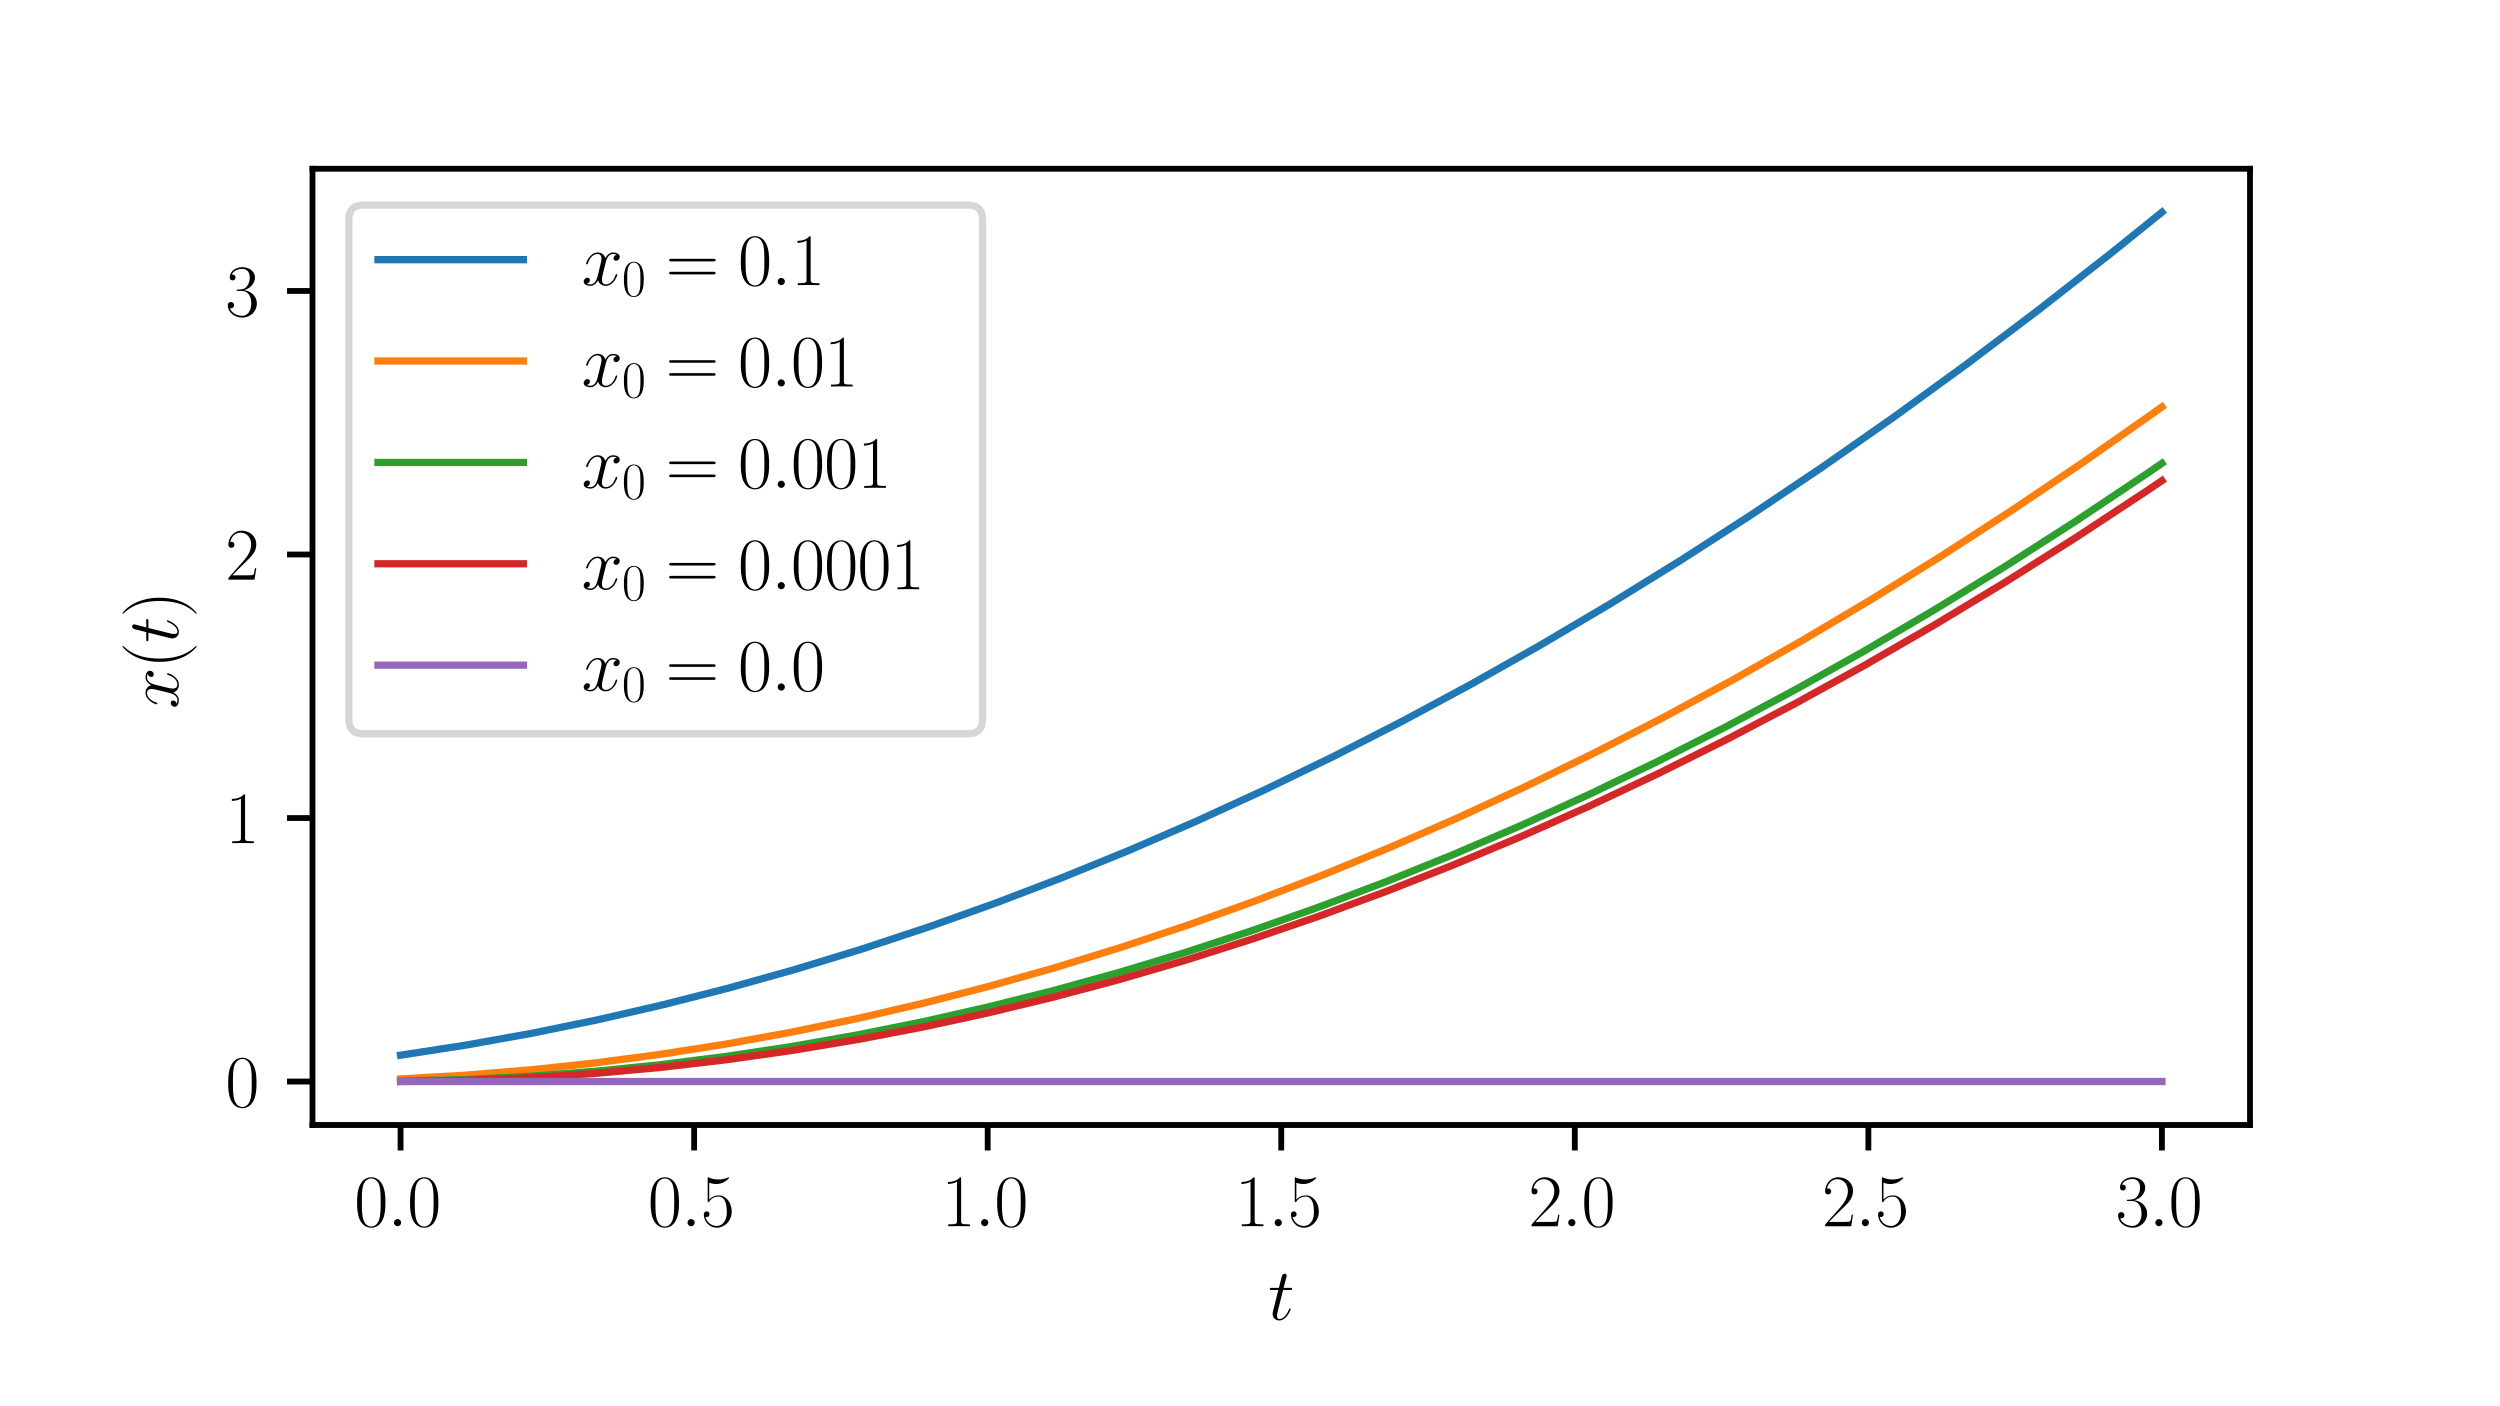 <?xml version="1.0" encoding="utf-8" standalone="no"?>
<!DOCTYPE svg PUBLIC "-//W3C//DTD SVG 1.1//EN"
  "http://www.w3.org/Graphics/SVG/1.1/DTD/svg11.dtd">
<svg xmlns:xlink="http://www.w3.org/1999/xlink" width="343.711pt" height="193.337pt" viewBox="0 0 343.711 193.337" xmlns="http://www.w3.org/2000/svg" version="1.1">
 <defs>
  <style type="text/css">*{stroke-linejoin: round; stroke-linecap: butt}</style>
 </defs>
 <g id="figure_1">
  <g id="patch_1">
   <path d="M 0 193.337 
L 343.711 193.337 
L 343.711 0 
L 0 0 
z
" style="fill: #ffffff"/>
  </g>
  <g id="axes_1">
   <g id="patch_2">
    <path d="M 42.964 154.67 
L 309.34 154.67 
L 309.34 23.2 
L 42.964 23.2 
z
" style="fill: #ffffff"/>
   </g>
   <g id="matplotlib.axis_1">
    <g id="xtick_1">
     <g id="line2d_1">
      <defs>
       <path id="m93e745617d" d="M 0 0 
L 0 3.5 
" style="stroke: #000000; stroke-width: 0.8"/>
      </defs>
      <g>
       <use xlink:href="#m93e745617d" x="55.072" y="154.67" style="stroke: #000000; stroke-width: 0.8"/>
      </g>
     </g>
     <g id="text_1">
      <!-- $\mathdefault{0.0}$ -->
      <g transform="translate(48.707 168.588) scale(0.1 -0.1)">
       <defs>
        <path id="CMR17-30" d="M 2688 2038 
C 2688 2430 2682 3099 2413 3613 
C 2176 4063 1798 4224 1466 4224 
C 1158 4224 768 4082 525 3620 
C 269 3137 243 2539 243 2038 
C 243 1671 250 1112 448 623 
C 723 -39 1216 -128 1466 -128 
C 1760 -128 2208 -7 2470 604 
C 2662 1048 2688 1568 2688 2038 
z
M 1466 -26 
C 1056 -26 813 328 723 816 
C 653 1196 653 1749 653 2109 
C 653 2604 653 3015 736 3407 
C 858 3954 1216 4121 1466 4121 
C 1728 4121 2067 3947 2189 3420 
C 2272 3054 2278 2623 2278 2109 
C 2278 1691 2278 1176 2202 797 
C 2067 96 1690 -26 1466 -26 
z
" transform="scale(0.016)"/>
        <path id="CMMI12-3a" d="M 1178 307 
C 1178 492 1024 620 870 620 
C 685 620 557 467 557 313 
C 557 128 710 0 864 0 
C 1050 0 1178 153 1178 307 
z
" transform="scale(0.016)"/>
       </defs>
       <use xlink:href="#CMR17-30" transform="scale(0.996)"/>
       <use xlink:href="#CMMI12-3a" transform="translate(45.69 0) scale(0.996)"/>
       <use xlink:href="#CMR17-30" transform="translate(72.788 0) scale(0.996)"/>
      </g>
     </g>
    </g>
    <g id="xtick_2">
     <g id="line2d_2">
      <g>
       <use xlink:href="#m93e745617d" x="95.432" y="154.67" style="stroke: #000000; stroke-width: 0.8"/>
      </g>
     </g>
     <g id="text_2">
      <!-- $\mathdefault{0.5}$ -->
      <g transform="translate(89.067 168.588) scale(0.1 -0.1)">
       <defs>
        <path id="CMR17-35" d="M 730 3750 
C 794 3724 1056 3641 1325 3641 
C 1920 3641 2246 3961 2432 4140 
C 2432 4191 2432 4224 2394 4224 
C 2387 4224 2374 4224 2323 4198 
C 2099 4102 1837 4032 1517 4032 
C 1325 4032 1037 4055 723 4191 
C 653 4224 640 4224 634 4224 
C 602 4224 595 4217 595 4090 
L 595 2231 
C 595 2113 595 2080 659 2080 
C 691 2080 704 2093 736 2139 
C 941 2435 1222 2560 1542 2560 
C 1766 2560 2246 2415 2246 1293 
C 2246 1087 2246 716 2054 422 
C 1894 159 1645 25 1370 25 
C 947 25 518 319 403 812 
C 429 806 480 793 506 793 
C 589 793 749 838 749 1036 
C 749 1209 627 1280 506 1280 
C 358 1280 262 1190 262 1011 
C 262 454 704 -128 1382 -128 
C 2042 -128 2669 441 2669 1267 
C 2669 2054 2170 2662 1549 2662 
C 1222 2662 947 2540 730 2304 
L 730 3750 
z
" transform="scale(0.016)"/>
       </defs>
       <use xlink:href="#CMR17-30" transform="scale(0.996)"/>
       <use xlink:href="#CMMI12-3a" transform="translate(45.69 0) scale(0.996)"/>
       <use xlink:href="#CMR17-35" transform="translate(72.788 0) scale(0.996)"/>
      </g>
     </g>
    </g>
    <g id="xtick_3">
     <g id="line2d_3">
      <g>
       <use xlink:href="#m93e745617d" x="135.792" y="154.67" style="stroke: #000000; stroke-width: 0.8"/>
      </g>
     </g>
     <g id="text_3">
      <!-- $\mathdefault{1.0}$ -->
      <g transform="translate(129.427 168.588) scale(0.1 -0.1)">
       <defs>
        <path id="CMR17-31" d="M 1702 4083 
C 1702 4217 1696 4224 1606 4224 
C 1357 3927 979 3833 621 3820 
C 602 3820 570 3820 563 3808 
C 557 3795 557 3782 557 3648 
C 755 3648 1088 3686 1344 3839 
L 1344 467 
C 1344 243 1331 166 781 166 
L 589 166 
L 589 0 
C 896 6 1216 12 1523 12 
C 1830 12 2150 6 2458 0 
L 2458 166 
L 2266 166 
C 1715 166 1702 236 1702 467 
L 1702 4083 
z
" transform="scale(0.016)"/>
       </defs>
       <use xlink:href="#CMR17-31" transform="scale(0.996)"/>
       <use xlink:href="#CMMI12-3a" transform="translate(45.69 0) scale(0.996)"/>
       <use xlink:href="#CMR17-30" transform="translate(72.788 0) scale(0.996)"/>
      </g>
     </g>
    </g>
    <g id="xtick_4">
     <g id="line2d_4">
      <g>
       <use xlink:href="#m93e745617d" x="176.152" y="154.67" style="stroke: #000000; stroke-width: 0.8"/>
      </g>
     </g>
     <g id="text_4">
      <!-- $\mathdefault{1.5}$ -->
      <g transform="translate(169.787 168.588) scale(0.1 -0.1)">
       <use xlink:href="#CMR17-31" transform="scale(0.996)"/>
       <use xlink:href="#CMMI12-3a" transform="translate(45.69 0) scale(0.996)"/>
       <use xlink:href="#CMR17-35" transform="translate(72.788 0) scale(0.996)"/>
      </g>
     </g>
    </g>
    <g id="xtick_5">
     <g id="line2d_5">
      <g>
       <use xlink:href="#m93e745617d" x="216.512" y="154.67" style="stroke: #000000; stroke-width: 0.8"/>
      </g>
     </g>
     <g id="text_5">
      <!-- $\mathdefault{2.0}$ -->
      <g transform="translate(210.147 168.588) scale(0.1 -0.1)">
       <defs>
        <path id="CMR17-32" d="M 2669 990 
L 2554 990 
C 2490 537 2438 460 2413 422 
C 2381 371 1920 371 1830 371 
L 602 371 
C 832 620 1280 1073 1824 1596 
C 2214 1966 2669 2400 2669 3033 
C 2669 3788 2067 4224 1395 4224 
C 691 4224 262 3603 262 3027 
C 262 2777 448 2745 525 2745 
C 589 2745 781 2783 781 3007 
C 781 3206 614 3264 525 3264 
C 486 3264 448 3257 422 3244 
C 544 3788 915 4057 1306 4057 
C 1862 4057 2227 3616 2227 3033 
C 2227 2477 1901 1998 1536 1583 
L 262 147 
L 262 0 
L 2515 0 
L 2669 990 
z
" transform="scale(0.016)"/>
       </defs>
       <use xlink:href="#CMR17-32" transform="scale(0.996)"/>
       <use xlink:href="#CMMI12-3a" transform="translate(45.69 0) scale(0.996)"/>
       <use xlink:href="#CMR17-30" transform="translate(72.788 0) scale(0.996)"/>
      </g>
     </g>
    </g>
    <g id="xtick_6">
     <g id="line2d_6">
      <g>
       <use xlink:href="#m93e745617d" x="256.872" y="154.67" style="stroke: #000000; stroke-width: 0.8"/>
      </g>
     </g>
     <g id="text_6">
      <!-- $\mathdefault{2.5}$ -->
      <g transform="translate(250.507 168.588) scale(0.1 -0.1)">
       <use xlink:href="#CMR17-32" transform="scale(0.996)"/>
       <use xlink:href="#CMMI12-3a" transform="translate(45.69 0) scale(0.996)"/>
       <use xlink:href="#CMR17-35" transform="translate(72.788 0) scale(0.996)"/>
      </g>
     </g>
    </g>
    <g id="xtick_7">
     <g id="line2d_7">
      <g>
       <use xlink:href="#m93e745617d" x="297.232" y="154.67" style="stroke: #000000; stroke-width: 0.8"/>
      </g>
     </g>
     <g id="text_7">
      <!-- $\mathdefault{3.0}$ -->
      <g transform="translate(290.867 168.588) scale(0.1 -0.1)">
       <defs>
        <path id="CMR17-33" d="M 1414 2176 
C 1984 2176 2234 1673 2234 1094 
C 2234 322 1824 25 1453 25 
C 1114 25 563 193 390 691 
C 422 678 454 678 486 678 
C 640 678 755 780 755 947 
C 755 1132 614 1216 486 1216 
C 378 1216 211 1164 211 927 
C 211 335 787 -128 1466 -128 
C 2176 -128 2720 432 2720 1087 
C 2720 1718 2208 2176 1600 2246 
C 2086 2347 2554 2776 2554 3353 
C 2554 3856 2048 4224 1472 4224 
C 890 4224 378 3862 378 3347 
C 378 3123 544 3084 627 3084 
C 762 3084 877 3167 877 3334 
C 877 3500 762 3584 627 3584 
C 602 3584 570 3584 544 3571 
C 730 3999 1235 4076 1459 4076 
C 1683 4076 2106 3966 2106 3347 
C 2106 3167 2080 2851 1862 2574 
C 1670 2329 1453 2316 1242 2297 
C 1210 2297 1062 2284 1037 2284 
C 992 2278 966 2272 966 2227 
C 966 2182 973 2176 1101 2176 
L 1414 2176 
z
" transform="scale(0.016)"/>
       </defs>
       <use xlink:href="#CMR17-33" transform="scale(0.996)"/>
       <use xlink:href="#CMMI12-3a" transform="translate(45.69 0) scale(0.996)"/>
       <use xlink:href="#CMR17-30" transform="translate(72.788 0) scale(0.996)"/>
      </g>
     </g>
    </g>
    <g id="text_8">
     <!-- $t$ -->
     <g transform="translate(174.353 181.444) scale(0.1 -0.1)">
      <defs>
       <path id="CMMI12-74" d="M 1286 2566 
L 1875 2566 
C 1997 2566 2061 2566 2061 2681 
C 2061 2752 2022 2752 1894 2752 
L 1331 2752 
L 1568 3664 
C 1594 3752 1594 3764 1594 3808 
C 1594 3910 1510 3968 1427 3968 
C 1376 3968 1229 3948 1178 3746 
L 928 2752 
L 326 2752 
C 198 2752 141 2752 141 2630 
C 141 2566 186 2566 307 2566 
L 877 2566 
L 454 881 
C 403 657 384 593 384 510 
C 384 210 595 -64 954 -64 
C 1600 -64 1946 868 1946 913 
C 1946 951 1920 970 1882 970 
C 1869 970 1843 970 1830 944 
C 1824 938 1818 932 1773 830 
C 1638 510 1344 64 973 64 
C 781 64 768 223 768 364 
C 768 370 768 491 787 568 
L 1286 2566 
z
" transform="scale(0.016)"/>
      </defs>
      <use xlink:href="#CMMI12-74" transform="scale(0.996)"/>
     </g>
    </g>
   </g>
   <g id="matplotlib.axis_2">
    <g id="ytick_1">
     <g id="line2d_8">
      <defs>
       <path id="mc70b5911f7" d="M 0 0 
L -3.5 0 
" style="stroke: #000000; stroke-width: 0.8"/>
      </defs>
      <g>
       <use xlink:href="#mc70b5911f7" x="42.964" y="148.694" style="stroke: #000000; stroke-width: 0.8"/>
      </g>
     </g>
     <g id="text_9">
      <!-- $\mathdefault{0}$ -->
      <g transform="translate(30.983 152.153) scale(0.1 -0.1)">
       <use xlink:href="#CMR17-30" transform="scale(0.996)"/>
      </g>
     </g>
    </g>
    <g id="ytick_2">
     <g id="line2d_9">
      <g>
       <use xlink:href="#mc70b5911f7" x="42.964" y="112.464" style="stroke: #000000; stroke-width: 0.8"/>
      </g>
     </g>
     <g id="text_10">
      <!-- $\mathdefault{1}$ -->
      <g transform="translate(30.983 115.923) scale(0.1 -0.1)">
       <use xlink:href="#CMR17-31" transform="scale(0.996)"/>
      </g>
     </g>
    </g>
    <g id="ytick_3">
     <g id="line2d_10">
      <g>
       <use xlink:href="#mc70b5911f7" x="42.964" y="76.234" style="stroke: #000000; stroke-width: 0.8"/>
      </g>
     </g>
     <g id="text_11">
      <!-- $\mathdefault{2}$ -->
      <g transform="translate(30.983 79.693) scale(0.1 -0.1)">
       <use xlink:href="#CMR17-32" transform="scale(0.996)"/>
      </g>
     </g>
    </g>
    <g id="ytick_4">
     <g id="line2d_11">
      <g>
       <use xlink:href="#mc70b5911f7" x="42.964" y="40.003" style="stroke: #000000; stroke-width: 0.8"/>
      </g>
     </g>
     <g id="text_12">
      <!-- $\mathdefault{3}$ -->
      <g transform="translate(30.983 43.462) scale(0.1 -0.1)">
       <use xlink:href="#CMR17-33" transform="scale(0.996)"/>
      </g>
     </g>
    </g>
    <g id="text_13">
     <!-- $x(t)$ -->
     <g transform="translate(24.492 97.455) rotate(-90) scale(0.1 -0.1)">
      <defs>
       <path id="CMMI12-78" d="M 3034 2624 
C 2829 2585 2752 2431 2752 2310 
C 2752 2156 2874 2105 2963 2105 
C 3155 2105 3290 2271 3290 2444 
C 3290 2694 2982 2816 2714 2816 
C 2323 2816 2106 2451 2048 2329 
C 1901 2790 1504 2816 1389 2816 
C 736 2816 390 1993 390 1849 
C 390 1823 416 1790 461 1790 
C 512 1790 525 1829 538 1855 
C 755 2572 1184 2687 1370 2687 
C 1658 2687 1715 2438 1715 2284 
C 1715 2143 1677 1993 1600 1678 
L 1382 778 
C 1286 390 1101 64 762 64 
C 730 64 570 64 435 126 
C 666 166 717 358 717 435 
C 717 563 621 640 499 640 
C 346 640 179 505 179 300 
C 179 57 480 -64 755 -64 
C 1062 -64 1280 153 1414 415 
C 1517 64 1837 -64 2074 -64 
C 2726 -64 3072 751 3072 896 
C 3072 929 3046 955 3008 955 
C 2950 955 2944 922 2925 870 
C 2752 300 2381 64 2093 64 
C 1869 64 1747 204 1747 467 
C 1747 607 1773 712 1875 1146 
L 2099 2039 
C 2195 2425 2413 2687 2707 2687 
C 2720 2687 2899 2687 3034 2624 
z
" transform="scale(0.016)"/>
       <path id="CMR17-28" d="M 1958 -1562 
C 1958 -1556 1958 -1543 1939 -1524 
C 1645 -1223 858 -403 858 1596 
C 858 3595 1632 4408 1946 4729 
C 1946 4735 1958 4748 1958 4767 
C 1958 4787 1939 4800 1914 4800 
C 1843 4800 1299 4325 986 3620 
C 666 2909 576 2218 576 1603 
C 576 1141 621 360 1005 -467 
C 1312 -1133 1837 -1600 1914 -1600 
C 1946 -1600 1958 -1588 1958 -1562 
z
" transform="scale(0.016)"/>
       <path id="CMR17-29" d="M 1683 1596 
C 1683 2057 1638 2839 1254 3665 
C 947 4332 422 4800 346 4800 
C 326 4800 301 4793 301 4761 
C 301 4748 307 4742 314 4729 
C 621 4408 1402 3595 1402 1603 
C 1402 -396 627 -1210 314 -1530 
C 307 -1543 301 -1549 301 -1562 
C 301 -1594 326 -1600 346 -1600 
C 416 -1600 960 -1127 1274 -422 
C 1594 289 1683 981 1683 1596 
z
" transform="scale(0.016)"/>
      </defs>
      <use xlink:href="#CMMI12-78" transform="scale(0.996)"/>
      <use xlink:href="#CMR17-28" transform="translate(55.434 0) scale(0.996)"/>
      <use xlink:href="#CMMI12-74" transform="translate(90.715 0) scale(0.996)"/>
      <use xlink:href="#CMR17-29" transform="translate(125.941 0) scale(0.996)"/>
     </g>
    </g>
   </g>
   <g id="line2d_12">
    <path d="M 55.072 145.071 
L 64.041 143.686 
L 73.01 142.078 
L 81.979 140.246 
L 90.947 138.19 
L 99.916 135.91 
L 109.128 133.337 
L 118.339 130.527 
L 127.55 127.482 
L 136.762 124.201 
L 145.973 120.683 
L 155.184 116.929 
L 164.395 112.939 
L 173.849 108.599 
L 183.303 104.012 
L 192.756 99.176 
L 202.21 94.092 
L 211.664 88.76 
L 221.36 83.032 
L 231.056 77.043 
L 240.752 70.791 
L 250.448 64.278 
L 260.387 57.33 
L 270.325 50.107 
L 280.264 42.61 
L 290.202 34.838 
L 297.232 29.176 
L 297.232 29.176 
" clip-path="url(#pf453598edb)" style="fill: none; stroke: #1f77b4; stroke-linecap: square"/>
   </g>
   <g id="line2d_13">
    <path d="M 55.072 148.332 
L 64.041 147.817 
L 73.01 147.079 
L 81.979 146.118 
L 90.947 144.932 
L 99.916 143.523 
L 108.885 141.891 
L 117.854 140.035 
L 126.823 137.955 
L 135.792 135.651 
L 145.003 133.052 
L 154.215 130.218 
L 163.426 127.148 
L 172.637 123.842 
L 181.848 120.3 
L 191.06 116.521 
L 200.271 112.506 
L 209.725 108.14 
L 219.178 103.527 
L 228.632 98.665 
L 238.086 93.555 
L 247.539 88.196 
L 257.236 82.442 
L 266.932 76.426 
L 276.628 70.148 
L 286.324 63.609 
L 296.262 56.636 
L 297.232 55.941 
L 297.232 55.941 
" clip-path="url(#pf453598edb)" style="fill: none; stroke: #ff7f0e; stroke-linecap: square"/>
   </g>
   <g id="line2d_14">
    <path d="M 55.072 148.658 
L 64.041 148.419 
L 73.01 147.956 
L 81.979 147.27 
L 90.947 146.359 
L 99.916 145.226 
L 108.885 143.869 
L 117.854 142.287 
L 126.823 140.483 
L 135.792 138.455 
L 144.761 136.203 
L 153.73 133.727 
L 162.941 130.951 
L 172.152 127.94 
L 181.364 124.693 
L 190.575 121.211 
L 199.786 117.492 
L 208.997 113.538 
L 218.451 109.233 
L 227.905 104.68 
L 237.359 99.878 
L 246.812 94.827 
L 256.266 89.529 
L 265.962 83.836 
L 275.658 77.883 
L 285.354 71.668 
L 295.05 65.192 
L 297.232 63.699 
L 297.232 63.699 
" clip-path="url(#pf453598edb)" style="fill: none; stroke: #2ca02c; stroke-linecap: square"/>
   </g>
   <g id="line2d_15">
    <path d="M 55.072 148.69 
L 64.041 148.538 
L 73.01 148.163 
L 81.979 147.563 
L 90.947 146.74 
L 99.916 145.693 
L 108.885 144.423 
L 117.854 142.929 
L 126.823 141.212 
L 135.792 139.27 
L 144.761 137.106 
L 153.73 134.717 
L 162.941 132.032 
L 172.152 129.109 
L 181.364 125.951 
L 190.575 122.557 
L 199.786 118.928 
L 208.997 115.063 
L 218.451 110.851 
L 227.905 106.391 
L 237.359 101.682 
L 246.812 96.724 
L 256.266 91.517 
L 265.962 85.917 
L 275.658 80.057 
L 285.354 73.935 
L 295.05 67.553 
L 297.232 66.081 
L 297.232 66.081 
" clip-path="url(#pf453598edb)" style="fill: none; stroke: #d62728; stroke-linecap: square"/>
   </g>
   <g id="line2d_16">
    <path d="M 55.072 148.694 
L 297.232 148.694 
L 297.232 148.694 
" clip-path="url(#pf453598edb)" style="fill: none; stroke: #9467bd; stroke-linecap: square"/>
   </g>
   <g id="patch_3">
    <path d="M 42.964 154.67 
L 42.964 23.2 
" style="fill: none; stroke: #000000; stroke-width: 0.8; stroke-linejoin: miter; stroke-linecap: square"/>
   </g>
   <g id="patch_4">
    <path d="M 309.34 154.67 
L 309.34 23.2 
" style="fill: none; stroke: #000000; stroke-width: 0.8; stroke-linejoin: miter; stroke-linecap: square"/>
   </g>
   <g id="patch_5">
    <path d="M 42.964 154.67 
L 309.34 154.67 
" style="fill: none; stroke: #000000; stroke-width: 0.8; stroke-linejoin: miter; stroke-linecap: square"/>
   </g>
   <g id="patch_6">
    <path d="M 42.964 23.2 
L 309.34 23.2 
" style="fill: none; stroke: #000000; stroke-width: 0.8; stroke-linejoin: miter; stroke-linecap: square"/>
   </g>
   <g id="legend_1">
    <g id="patch_7">
     <path d="M 49.964 100.886 
L 133.085 100.886 
Q 135.085 100.886 135.085 98.886 
L 135.085 30.2 
Q 135.085 28.2 133.085 28.2 
L 49.964 28.2 
Q 47.964 28.2 47.964 30.2 
L 47.964 98.886 
Q 47.964 100.886 49.964 100.886 
z
" style="fill: #ffffff; opacity: 0.8; stroke: #cccccc; stroke-linejoin: miter"/>
    </g>
    <g id="line2d_17">
     <path d="M 51.964 35.7 
L 61.964 35.7 
L 71.964 35.7 
" style="fill: none; stroke: #1f77b4; stroke-linecap: square"/>
    </g>
    <g id="text_14">
     <!-- $x_0 = 0.1$ -->
     <g transform="translate(79.964 39.2) scale(0.1 -0.1)">
      <defs>
       <path id="CMR17-3d" d="M 4115 2048 
C 4211 2048 4307 2048 4307 2156 
C 4307 2272 4198 2272 4090 2272 
L 512 2272 
C 403 2272 294 2272 294 2156 
C 294 2048 390 2048 486 2048 
L 4115 2048 
z
M 4090 927 
C 4198 927 4307 927 4307 1043 
C 4307 1152 4211 1152 4115 1152 
L 486 1152 
C 390 1152 294 1152 294 1043 
C 294 927 403 927 512 927 
L 4090 927 
z
" transform="scale(0.016)"/>
      </defs>
      <use xlink:href="#CMMI12-78" transform="scale(0.996)"/>
      <use xlink:href="#CMR17-30" transform="translate(55.434 -14.944) scale(0.697)"/>
      <use xlink:href="#CMR17-3d" transform="translate(115.589 0) scale(0.996)"/>
      <use xlink:href="#CMR17-30" transform="translate(214.978 0) scale(0.996)"/>
      <use xlink:href="#CMMI12-3a" transform="translate(260.669 0) scale(0.996)"/>
      <use xlink:href="#CMR17-31" transform="translate(287.766 0) scale(0.996)"/>
     </g>
    </g>
    <g id="line2d_18">
     <path d="M 51.964 49.638 
L 61.964 49.638 
L 71.964 49.638 
" style="fill: none; stroke: #ff7f0e; stroke-linecap: square"/>
    </g>
    <g id="text_15">
     <!-- $x_0 = 0.01$ -->
     <g transform="translate(79.964 53.138) scale(0.1 -0.1)">
      <use xlink:href="#CMMI12-78" transform="scale(0.996)"/>
      <use xlink:href="#CMR17-30" transform="translate(55.434 -14.944) scale(0.697)"/>
      <use xlink:href="#CMR17-3d" transform="translate(115.589 0) scale(0.996)"/>
      <use xlink:href="#CMR17-30" transform="translate(214.978 0) scale(0.996)"/>
      <use xlink:href="#CMMI12-3a" transform="translate(260.669 0) scale(0.996)"/>
      <use xlink:href="#CMR17-30" transform="translate(287.766 0) scale(0.996)"/>
      <use xlink:href="#CMR17-31" transform="translate(333.456 0) scale(0.996)"/>
     </g>
    </g>
    <g id="line2d_19">
     <path d="M 51.964 63.575 
L 61.964 63.575 
L 71.964 63.575 
" style="fill: none; stroke: #2ca02c; stroke-linecap: square"/>
    </g>
    <g id="text_16">
     <!-- $x_0 = 0.001$ -->
     <g transform="translate(79.964 67.075) scale(0.1 -0.1)">
      <use xlink:href="#CMMI12-78" transform="scale(0.996)"/>
      <use xlink:href="#CMR17-30" transform="translate(55.434 -14.944) scale(0.697)"/>
      <use xlink:href="#CMR17-3d" transform="translate(115.589 0) scale(0.996)"/>
      <use xlink:href="#CMR17-30" transform="translate(214.978 0) scale(0.996)"/>
      <use xlink:href="#CMMI12-3a" transform="translate(260.669 0) scale(0.996)"/>
      <use xlink:href="#CMR17-30" transform="translate(287.766 0) scale(0.996)"/>
      <use xlink:href="#CMR17-30" transform="translate(333.456 0) scale(0.996)"/>
      <use xlink:href="#CMR17-31" transform="translate(379.147 0) scale(0.996)"/>
     </g>
    </g>
    <g id="line2d_20">
     <path d="M 51.964 77.512 
L 61.964 77.512 
L 71.964 77.512 
" style="fill: none; stroke: #d62728; stroke-linecap: square"/>
    </g>
    <g id="text_17">
     <!-- $x_0 = 0.0001$ -->
     <g transform="translate(79.964 81.012) scale(0.1 -0.1)">
      <use xlink:href="#CMMI12-78" transform="scale(0.996)"/>
      <use xlink:href="#CMR17-30" transform="translate(55.434 -14.944) scale(0.697)"/>
      <use xlink:href="#CMR17-3d" transform="translate(115.589 0) scale(0.996)"/>
      <use xlink:href="#CMR17-30" transform="translate(214.978 0) scale(0.996)"/>
      <use xlink:href="#CMMI12-3a" transform="translate(260.669 0) scale(0.996)"/>
      <use xlink:href="#CMR17-30" transform="translate(287.766 0) scale(0.996)"/>
      <use xlink:href="#CMR17-30" transform="translate(333.456 0) scale(0.996)"/>
      <use xlink:href="#CMR17-30" transform="translate(379.147 0) scale(0.996)"/>
      <use xlink:href="#CMR17-31" transform="translate(424.837 0) scale(0.996)"/>
     </g>
    </g>
    <g id="line2d_21">
     <path d="M 51.964 91.449 
L 61.964 91.449 
L 71.964 91.449 
" style="fill: none; stroke: #9467bd; stroke-linecap: square"/>
    </g>
    <g id="text_18">
     <!-- $x_0 = 0.0$ -->
     <g transform="translate(79.964 94.949) scale(0.1 -0.1)">
      <use xlink:href="#CMMI12-78" transform="scale(0.996)"/>
      <use xlink:href="#CMR17-30" transform="translate(55.434 -14.944) scale(0.697)"/>
      <use xlink:href="#CMR17-3d" transform="translate(115.589 0) scale(0.996)"/>
      <use xlink:href="#CMR17-30" transform="translate(214.978 0) scale(0.996)"/>
      <use xlink:href="#CMMI12-3a" transform="translate(260.669 0) scale(0.996)"/>
      <use xlink:href="#CMR17-30" transform="translate(287.766 0) scale(0.996)"/>
     </g>
    </g>
   </g>
  </g>
 </g>
 <defs>
  <clipPath id="pf453598edb">
   <rect x="42.964" y="23.2" width="266.376" height="131.469"/>
  </clipPath>
 </defs>
</svg>

